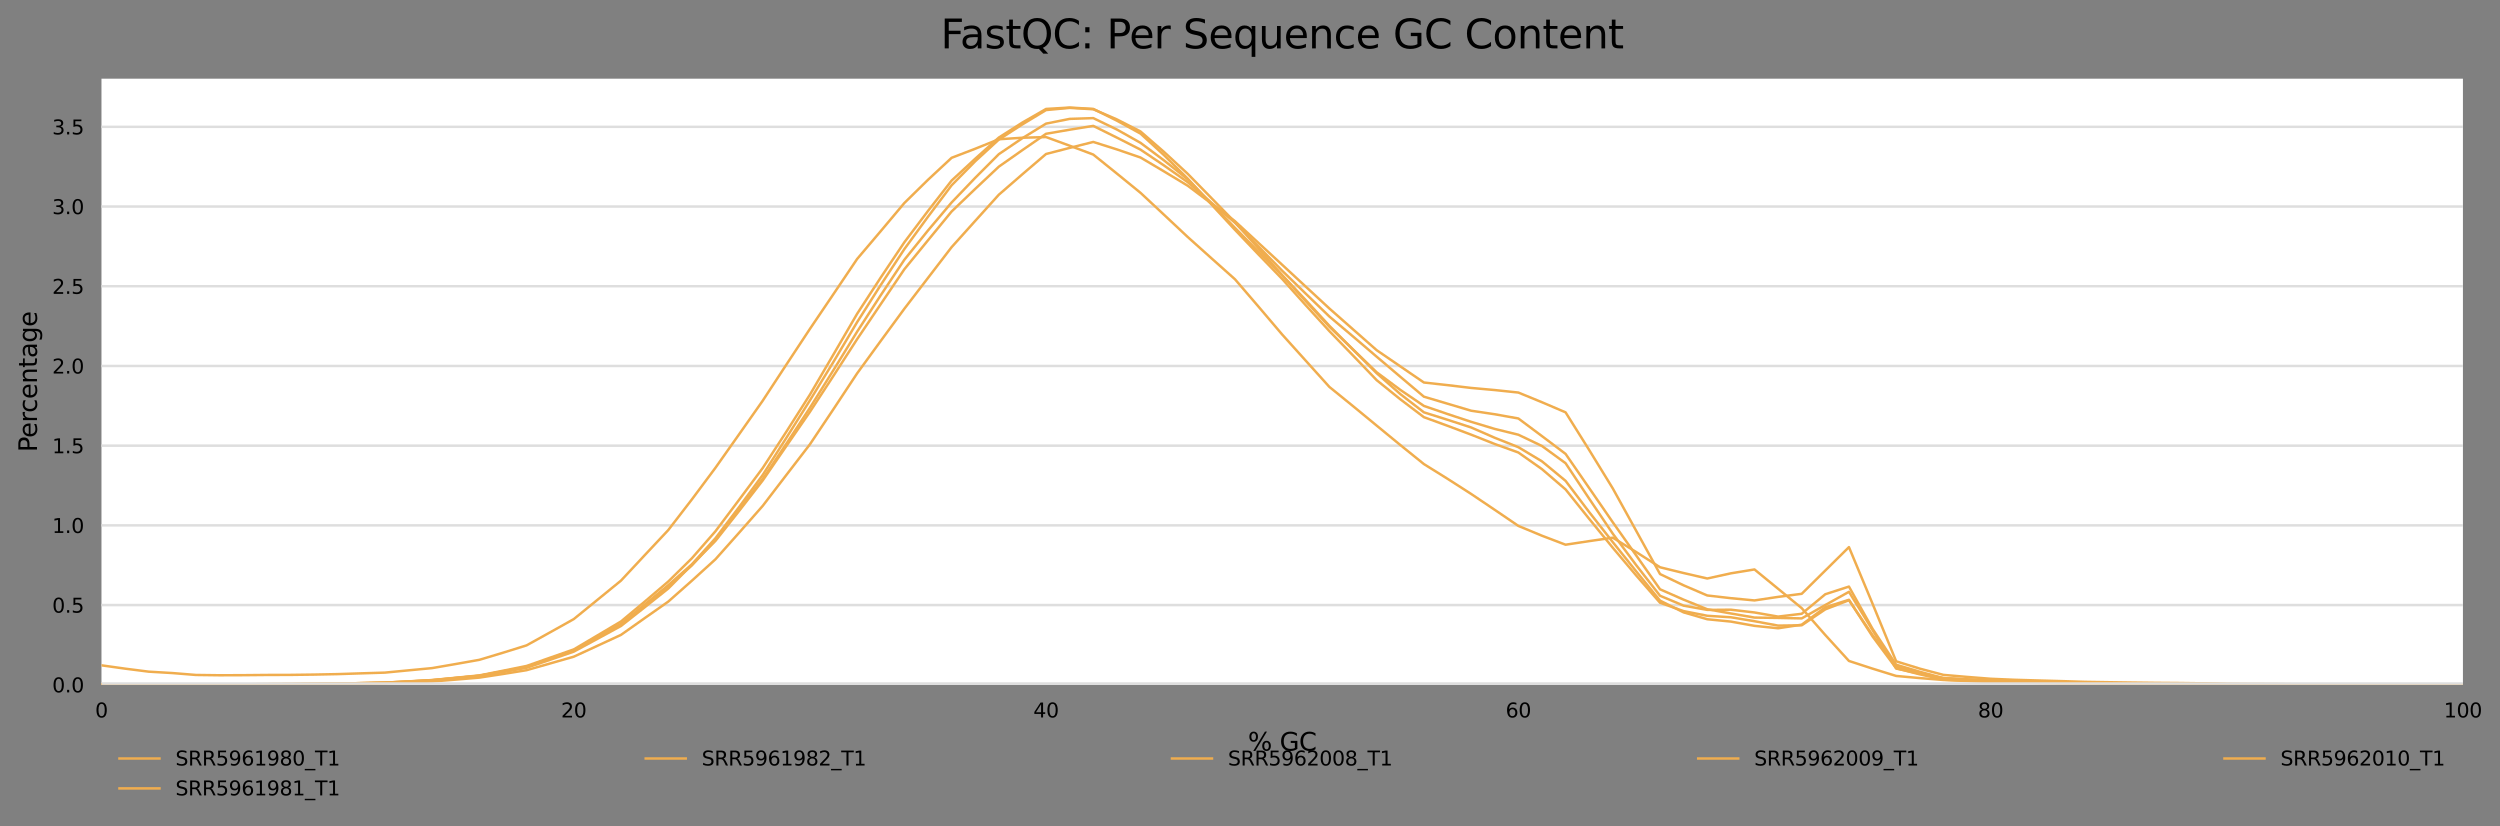 <?xml version="1.0" encoding="utf-8" standalone="no"?>
<!DOCTYPE svg PUBLIC "-//W3C//DTD SVG 1.1//EN"
  "http://www.w3.org/Graphics/SVG/1.1/DTD/svg11.dtd">
<svg xmlns:xlink="http://www.w3.org/1999/xlink" width="1000.281pt" height="330.542pt" viewBox="0 0 1000.281 330.542" xmlns="http://www.w3.org/2000/svg" version="1.1">
 <rect x="0" y="0" width="1000.281" height="330.542" fill="#808080" stroke="none"/>
 <defs>
  <style type="text/css">*{stroke-linejoin: round; stroke-linecap: butt}</style>
 </defs>
 <g id="figure_1">
  <g id="axes_1">
   <g id="patch_1">
    <path d="M 40.601 273.99 
L 985.446 273.99 
L 985.446 31.483 
L 40.601 31.483 
z
" style="fill: #ffffff"/>
   </g>
   <g id="matplotlib.axis_1">
    <g id="xtick_1">
     <g id="text_1">
      <!-- 0 -->
      <g transform="translate(38.056 287.069) scale(0.08 -0.08)">
       <defs>
        <path id="DejaVuSans-30" d="M 2034 4250 
Q 1547 4250 1301 3770 
Q 1056 3291 1056 2328 
Q 1056 1369 1301 889 
Q 1547 409 2034 409 
Q 2525 409 2770 889 
Q 3016 1369 3016 2328 
Q 3016 3291 2770 3770 
Q 2525 4250 2034 4250 
z
M 2034 4750 
Q 2819 4750 3233 4129 
Q 3647 3509 3647 2328 
Q 3647 1150 3233 529 
Q 2819 -91 2034 -91 
Q 1250 -91 836 529 
Q 422 1150 422 2328 
Q 422 3509 836 4129 
Q 1250 4750 2034 4750 
z
" transform="scale(0.016)"/>
       </defs>
       <use xlink:href="#DejaVuSans-30"/>
      </g>
     </g>
    </g>
    <g id="xtick_2">
     <g id="text_2">
      <!-- 20 -->
      <g transform="translate(224.48 287.069) scale(0.08 -0.08)">
       <defs>
        <path id="DejaVuSans-32" d="M 1228 531 
L 3431 531 
L 3431 0 
L 469 0 
L 469 531 
Q 828 903 1448 1529 
Q 2069 2156 2228 2338 
Q 2531 2678 2651 2914 
Q 2772 3150 2772 3378 
Q 2772 3750 2511 3984 
Q 2250 4219 1831 4219 
Q 1534 4219 1204 4116 
Q 875 4013 500 3803 
L 500 4441 
Q 881 4594 1212 4672 
Q 1544 4750 1819 4750 
Q 2544 4750 2975 4387 
Q 3406 4025 3406 3419 
Q 3406 3131 3298 2873 
Q 3191 2616 2906 2266 
Q 2828 2175 2409 1742 
Q 1991 1309 1228 531 
z
" transform="scale(0.016)"/>
       </defs>
       <use xlink:href="#DejaVuSans-32"/>
       <use xlink:href="#DejaVuSans-30" x="63.623"/>
      </g>
     </g>
    </g>
    <g id="xtick_3">
     <g id="text_3">
      <!-- 40 -->
      <g transform="translate(413.449 287.069) scale(0.08 -0.08)">
       <defs>
        <path id="DejaVuSans-34" d="M 2419 4116 
L 825 1625 
L 2419 1625 
L 2419 4116 
z
M 2253 4666 
L 3047 4666 
L 3047 1625 
L 3713 1625 
L 3713 1100 
L 3047 1100 
L 3047 0 
L 2419 0 
L 2419 1100 
L 313 1100 
L 313 1709 
L 2253 4666 
z
" transform="scale(0.016)"/>
       </defs>
       <use xlink:href="#DejaVuSans-34"/>
       <use xlink:href="#DejaVuSans-30" x="63.623"/>
      </g>
     </g>
    </g>
    <g id="xtick_4">
     <g id="text_4">
      <!-- 60 -->
      <g transform="translate(602.418 287.069) scale(0.08 -0.08)">
       <defs>
        <path id="DejaVuSans-36" d="M 2113 2584 
Q 1688 2584 1439 2293 
Q 1191 2003 1191 1497 
Q 1191 994 1439 701 
Q 1688 409 2113 409 
Q 2538 409 2786 701 
Q 3034 994 3034 1497 
Q 3034 2003 2786 2293 
Q 2538 2584 2113 2584 
z
M 3366 4563 
L 3366 3988 
Q 3128 4100 2886 4159 
Q 2644 4219 2406 4219 
Q 1781 4219 1451 3797 
Q 1122 3375 1075 2522 
Q 1259 2794 1537 2939 
Q 1816 3084 2150 3084 
Q 2853 3084 3261 2657 
Q 3669 2231 3669 1497 
Q 3669 778 3244 343 
Q 2819 -91 2113 -91 
Q 1303 -91 875 529 
Q 447 1150 447 2328 
Q 447 3434 972 4092 
Q 1497 4750 2381 4750 
Q 2619 4750 2861 4703 
Q 3103 4656 3366 4563 
z
" transform="scale(0.016)"/>
       </defs>
       <use xlink:href="#DejaVuSans-36"/>
       <use xlink:href="#DejaVuSans-30" x="63.623"/>
      </g>
     </g>
    </g>
    <g id="xtick_5">
     <g id="text_5">
      <!-- 80 -->
      <g transform="translate(791.387 287.069) scale(0.08 -0.08)">
       <defs>
        <path id="DejaVuSans-38" d="M 2034 2216 
Q 1584 2216 1326 1975 
Q 1069 1734 1069 1313 
Q 1069 891 1326 650 
Q 1584 409 2034 409 
Q 2484 409 2743 651 
Q 3003 894 3003 1313 
Q 3003 1734 2745 1975 
Q 2488 2216 2034 2216 
z
M 1403 2484 
Q 997 2584 770 2862 
Q 544 3141 544 3541 
Q 544 4100 942 4425 
Q 1341 4750 2034 4750 
Q 2731 4750 3128 4425 
Q 3525 4100 3525 3541 
Q 3525 3141 3298 2862 
Q 3072 2584 2669 2484 
Q 3125 2378 3379 2068 
Q 3634 1759 3634 1313 
Q 3634 634 3220 271 
Q 2806 -91 2034 -91 
Q 1263 -91 848 271 
Q 434 634 434 1313 
Q 434 1759 690 2068 
Q 947 2378 1403 2484 
z
M 1172 3481 
Q 1172 3119 1398 2916 
Q 1625 2713 2034 2713 
Q 2441 2713 2670 2916 
Q 2900 3119 2900 3481 
Q 2900 3844 2670 4047 
Q 2441 4250 2034 4250 
Q 1625 4250 1398 4047 
Q 1172 3844 1172 3481 
z
" transform="scale(0.016)"/>
       </defs>
       <use xlink:href="#DejaVuSans-38"/>
       <use xlink:href="#DejaVuSans-30" x="63.623"/>
      </g>
     </g>
    </g>
    <g id="xtick_6">
     <g id="text_6">
      <!-- 100 -->
      <g transform="translate(977.811 287.069) scale(0.08 -0.08)">
       <defs>
        <path id="DejaVuSans-31" d="M 794 531 
L 1825 531 
L 1825 4091 
L 703 3866 
L 703 4441 
L 1819 4666 
L 2450 4666 
L 2450 531 
L 3481 531 
L 3481 0 
L 794 0 
L 794 531 
z
" transform="scale(0.016)"/>
       </defs>
       <use xlink:href="#DejaVuSans-31"/>
       <use xlink:href="#DejaVuSans-30" x="63.623"/>
       <use xlink:href="#DejaVuSans-30" x="127.246"/>
      </g>
     </g>
    </g>
    <g id="text_7">
     <!-- % GC -->
     <g transform="translate(499.318 300.331) scale(0.1 -0.1)">
      <defs>
       <path id="DejaVuSans-25" d="M 4653 2053 
Q 4381 2053 4226 1822 
Q 4072 1591 4072 1178 
Q 4072 772 4226 539 
Q 4381 306 4653 306 
Q 4919 306 5073 539 
Q 5228 772 5228 1178 
Q 5228 1588 5073 1820 
Q 4919 2053 4653 2053 
z
M 4653 2450 
Q 5147 2450 5437 2106 
Q 5728 1763 5728 1178 
Q 5728 594 5436 251 
Q 5144 -91 4653 -91 
Q 4153 -91 3862 251 
Q 3572 594 3572 1178 
Q 3572 1766 3864 2108 
Q 4156 2450 4653 2450 
z
M 1428 4353 
Q 1159 4353 1004 4120 
Q 850 3888 850 3481 
Q 850 3069 1003 2837 
Q 1156 2606 1428 2606 
Q 1700 2606 1854 2837 
Q 2009 3069 2009 3481 
Q 2009 3884 1853 4118 
Q 1697 4353 1428 4353 
z
M 4250 4750 
L 4750 4750 
L 1831 -91 
L 1331 -91 
L 4250 4750 
z
M 1428 4750 
Q 1922 4750 2215 4408 
Q 2509 4066 2509 3481 
Q 2509 2891 2217 2550 
Q 1925 2209 1428 2209 
Q 931 2209 642 2551 
Q 353 2894 353 3481 
Q 353 4063 643 4406 
Q 934 4750 1428 4750 
z
" transform="scale(0.016)"/>
       <path id="DejaVuSans-20" transform="scale(0.016)"/>
       <path id="DejaVuSans-47" d="M 3809 666 
L 3809 1919 
L 2778 1919 
L 2778 2438 
L 4434 2438 
L 4434 434 
Q 4069 175 3628 42 
Q 3188 -91 2688 -91 
Q 1594 -91 976 548 
Q 359 1188 359 2328 
Q 359 3472 976 4111 
Q 1594 4750 2688 4750 
Q 3144 4750 3555 4637 
Q 3966 4525 4313 4306 
L 4313 3634 
Q 3963 3931 3569 4081 
Q 3175 4231 2741 4231 
Q 1884 4231 1454 3753 
Q 1025 3275 1025 2328 
Q 1025 1384 1454 906 
Q 1884 428 2741 428 
Q 3075 428 3337 486 
Q 3600 544 3809 666 
z
" transform="scale(0.016)"/>
       <path id="DejaVuSans-43" d="M 4122 4306 
L 4122 3641 
Q 3803 3938 3442 4084 
Q 3081 4231 2675 4231 
Q 1875 4231 1450 3742 
Q 1025 3253 1025 2328 
Q 1025 1406 1450 917 
Q 1875 428 2675 428 
Q 3081 428 3442 575 
Q 3803 722 4122 1019 
L 4122 359 
Q 3791 134 3420 21 
Q 3050 -91 2638 -91 
Q 1578 -91 968 557 
Q 359 1206 359 2328 
Q 359 3453 968 4101 
Q 1578 4750 2638 4750 
Q 3056 4750 3426 4639 
Q 3797 4528 4122 4306 
z
" transform="scale(0.016)"/>
      </defs>
      <use xlink:href="#DejaVuSans-25"/>
      <use xlink:href="#DejaVuSans-20" x="95.02"/>
      <use xlink:href="#DejaVuSans-47" x="126.807"/>
      <use xlink:href="#DejaVuSans-43" x="204.297"/>
     </g>
    </g>
   </g>
   <g id="matplotlib.axis_2">
    <g id="ytick_1">
     <g id="line2d_1">
      <path d="M 40.601 273.99 
L 985.446 273.99 
" clip-path="url(#p023132e6a0)" style="fill: none; stroke: #dedede; stroke-linecap: square"/>
     </g>
     <g id="text_8">
      <!-- 0.0 -->
      <g transform="translate(20.878 277.029) scale(0.08 -0.08)">
       <defs>
        <path id="DejaVuSans-2e" d="M 684 794 
L 1344 794 
L 1344 0 
L 684 0 
L 684 794 
z
" transform="scale(0.016)"/>
       </defs>
       <use xlink:href="#DejaVuSans-30"/>
       <use xlink:href="#DejaVuSans-2e" x="63.623"/>
       <use xlink:href="#DejaVuSans-30" x="95.41"/>
      </g>
     </g>
    </g>
    <g id="ytick_2">
     <g id="line2d_2">
      <path d="M 40.601 242.098 
L 985.446 242.098 
" clip-path="url(#p023132e6a0)" style="fill: none; stroke: #dedede; stroke-linecap: square"/>
     </g>
     <g id="text_9">
      <!-- 0.5 -->
      <g transform="translate(20.878 245.138) scale(0.08 -0.08)">
       <defs>
        <path id="DejaVuSans-35" d="M 691 4666 
L 3169 4666 
L 3169 4134 
L 1269 4134 
L 1269 2991 
Q 1406 3038 1543 3061 
Q 1681 3084 1819 3084 
Q 2600 3084 3056 2656 
Q 3513 2228 3513 1497 
Q 3513 744 3044 326 
Q 2575 -91 1722 -91 
Q 1428 -91 1123 -41 
Q 819 9 494 109 
L 494 744 
Q 775 591 1075 516 
Q 1375 441 1709 441 
Q 2250 441 2565 725 
Q 2881 1009 2881 1497 
Q 2881 1984 2565 2268 
Q 2250 2553 1709 2553 
Q 1456 2553 1204 2497 
Q 953 2441 691 2322 
L 691 4666 
z
" transform="scale(0.016)"/>
       </defs>
       <use xlink:href="#DejaVuSans-30"/>
       <use xlink:href="#DejaVuSans-2e" x="63.623"/>
       <use xlink:href="#DejaVuSans-35" x="95.41"/>
      </g>
     </g>
    </g>
    <g id="ytick_3">
     <g id="line2d_3">
      <path d="M 40.601 210.206 
L 985.446 210.206 
" clip-path="url(#p023132e6a0)" style="fill: none; stroke: #dedede; stroke-linecap: square"/>
     </g>
     <g id="text_10">
      <!-- 1.0 -->
      <g transform="translate(20.878 213.246) scale(0.08 -0.08)">
       <use xlink:href="#DejaVuSans-31"/>
       <use xlink:href="#DejaVuSans-2e" x="63.623"/>
       <use xlink:href="#DejaVuSans-30" x="95.41"/>
      </g>
     </g>
    </g>
    <g id="ytick_4">
     <g id="line2d_4">
      <path d="M 40.601 178.314 
L 985.446 178.314 
" clip-path="url(#p023132e6a0)" style="fill: none; stroke: #dedede; stroke-linecap: square"/>
     </g>
     <g id="text_11">
      <!-- 1.5 -->
      <g transform="translate(20.878 181.354) scale(0.08 -0.08)">
       <use xlink:href="#DejaVuSans-31"/>
       <use xlink:href="#DejaVuSans-2e" x="63.623"/>
       <use xlink:href="#DejaVuSans-35" x="95.41"/>
      </g>
     </g>
    </g>
    <g id="ytick_5">
     <g id="line2d_5">
      <path d="M 40.601 146.422 
L 985.446 146.422 
" clip-path="url(#p023132e6a0)" style="fill: none; stroke: #dedede; stroke-linecap: square"/>
     </g>
     <g id="text_12">
      <!-- 2.0 -->
      <g transform="translate(20.878 149.462) scale(0.08 -0.08)">
       <use xlink:href="#DejaVuSans-32"/>
       <use xlink:href="#DejaVuSans-2e" x="63.623"/>
       <use xlink:href="#DejaVuSans-30" x="95.41"/>
      </g>
     </g>
    </g>
    <g id="ytick_6">
     <g id="line2d_6">
      <path d="M 40.601 114.531 
L 985.446 114.531 
" clip-path="url(#p023132e6a0)" style="fill: none; stroke: #dedede; stroke-linecap: square"/>
     </g>
     <g id="text_13">
      <!-- 2.5 -->
      <g transform="translate(20.878 117.57) scale(0.08 -0.08)">
       <use xlink:href="#DejaVuSans-32"/>
       <use xlink:href="#DejaVuSans-2e" x="63.623"/>
       <use xlink:href="#DejaVuSans-35" x="95.41"/>
      </g>
     </g>
    </g>
    <g id="ytick_7">
     <g id="line2d_7">
      <path d="M 40.601 82.639 
L 985.446 82.639 
" clip-path="url(#p023132e6a0)" style="fill: none; stroke: #dedede; stroke-linecap: square"/>
     </g>
     <g id="text_14">
      <!-- 3.0 -->
      <g transform="translate(20.878 85.678) scale(0.08 -0.08)">
       <defs>
        <path id="DejaVuSans-33" d="M 2597 2516 
Q 3050 2419 3304 2112 
Q 3559 1806 3559 1356 
Q 3559 666 3084 287 
Q 2609 -91 1734 -91 
Q 1441 -91 1130 -33 
Q 819 25 488 141 
L 488 750 
Q 750 597 1062 519 
Q 1375 441 1716 441 
Q 2309 441 2620 675 
Q 2931 909 2931 1356 
Q 2931 1769 2642 2001 
Q 2353 2234 1838 2234 
L 1294 2234 
L 1294 2753 
L 1863 2753 
Q 2328 2753 2575 2939 
Q 2822 3125 2822 3475 
Q 2822 3834 2567 4026 
Q 2313 4219 1838 4219 
Q 1578 4219 1281 4162 
Q 984 4106 628 3988 
L 628 4550 
Q 988 4650 1302 4700 
Q 1616 4750 1894 4750 
Q 2613 4750 3031 4423 
Q 3450 4097 3450 3541 
Q 3450 3153 3228 2886 
Q 3006 2619 2597 2516 
z
" transform="scale(0.016)"/>
       </defs>
       <use xlink:href="#DejaVuSans-33"/>
       <use xlink:href="#DejaVuSans-2e" x="63.623"/>
       <use xlink:href="#DejaVuSans-30" x="95.41"/>
      </g>
     </g>
    </g>
    <g id="ytick_8">
     <g id="line2d_8">
      <path d="M 40.601 50.747 
L 985.446 50.747 
" clip-path="url(#p023132e6a0)" style="fill: none; stroke: #dedede; stroke-linecap: square"/>
     </g>
     <g id="text_15">
      <!-- 3.5 -->
      <g transform="translate(20.878 53.786) scale(0.08 -0.08)">
       <use xlink:href="#DejaVuSans-33"/>
       <use xlink:href="#DejaVuSans-2e" x="63.623"/>
       <use xlink:href="#DejaVuSans-35" x="95.41"/>
      </g>
     </g>
    </g>
    <g id="text_16">
     <!-- Percentage -->
     <g transform="translate(14.798 180.859) rotate(-90) scale(0.1 -0.1)">
      <defs>
       <path id="DejaVuSans-50" d="M 1259 4147 
L 1259 2394 
L 2053 2394 
Q 2494 2394 2734 2622 
Q 2975 2850 2975 3272 
Q 2975 3691 2734 3919 
Q 2494 4147 2053 4147 
L 1259 4147 
z
M 628 4666 
L 2053 4666 
Q 2838 4666 3239 4311 
Q 3641 3956 3641 3272 
Q 3641 2581 3239 2228 
Q 2838 1875 2053 1875 
L 1259 1875 
L 1259 0 
L 628 0 
L 628 4666 
z
" transform="scale(0.016)"/>
       <path id="DejaVuSans-65" d="M 3597 1894 
L 3597 1613 
L 953 1613 
Q 991 1019 1311 708 
Q 1631 397 2203 397 
Q 2534 397 2845 478 
Q 3156 559 3463 722 
L 3463 178 
Q 3153 47 2828 -22 
Q 2503 -91 2169 -91 
Q 1331 -91 842 396 
Q 353 884 353 1716 
Q 353 2575 817 3079 
Q 1281 3584 2069 3584 
Q 2775 3584 3186 3129 
Q 3597 2675 3597 1894 
z
M 3022 2063 
Q 3016 2534 2758 2815 
Q 2500 3097 2075 3097 
Q 1594 3097 1305 2825 
Q 1016 2553 972 2059 
L 3022 2063 
z
" transform="scale(0.016)"/>
       <path id="DejaVuSans-72" d="M 2631 2963 
Q 2534 3019 2420 3045 
Q 2306 3072 2169 3072 
Q 1681 3072 1420 2755 
Q 1159 2438 1159 1844 
L 1159 0 
L 581 0 
L 581 3500 
L 1159 3500 
L 1159 2956 
Q 1341 3275 1631 3429 
Q 1922 3584 2338 3584 
Q 2397 3584 2469 3576 
Q 2541 3569 2628 3553 
L 2631 2963 
z
" transform="scale(0.016)"/>
       <path id="DejaVuSans-63" d="M 3122 3366 
L 3122 2828 
Q 2878 2963 2633 3030 
Q 2388 3097 2138 3097 
Q 1578 3097 1268 2742 
Q 959 2388 959 1747 
Q 959 1106 1268 751 
Q 1578 397 2138 397 
Q 2388 397 2633 464 
Q 2878 531 3122 666 
L 3122 134 
Q 2881 22 2623 -34 
Q 2366 -91 2075 -91 
Q 1284 -91 818 406 
Q 353 903 353 1747 
Q 353 2603 823 3093 
Q 1294 3584 2113 3584 
Q 2378 3584 2631 3529 
Q 2884 3475 3122 3366 
z
" transform="scale(0.016)"/>
       <path id="DejaVuSans-6e" d="M 3513 2113 
L 3513 0 
L 2938 0 
L 2938 2094 
Q 2938 2591 2744 2837 
Q 2550 3084 2163 3084 
Q 1697 3084 1428 2787 
Q 1159 2491 1159 1978 
L 1159 0 
L 581 0 
L 581 3500 
L 1159 3500 
L 1159 2956 
Q 1366 3272 1645 3428 
Q 1925 3584 2291 3584 
Q 2894 3584 3203 3211 
Q 3513 2838 3513 2113 
z
" transform="scale(0.016)"/>
       <path id="DejaVuSans-74" d="M 1172 4494 
L 1172 3500 
L 2356 3500 
L 2356 3053 
L 1172 3053 
L 1172 1153 
Q 1172 725 1289 603 
Q 1406 481 1766 481 
L 2356 481 
L 2356 0 
L 1766 0 
Q 1100 0 847 248 
Q 594 497 594 1153 
L 594 3053 
L 172 3053 
L 172 3500 
L 594 3500 
L 594 4494 
L 1172 4494 
z
" transform="scale(0.016)"/>
       <path id="DejaVuSans-61" d="M 2194 1759 
Q 1497 1759 1228 1600 
Q 959 1441 959 1056 
Q 959 750 1161 570 
Q 1363 391 1709 391 
Q 2188 391 2477 730 
Q 2766 1069 2766 1631 
L 2766 1759 
L 2194 1759 
z
M 3341 1997 
L 3341 0 
L 2766 0 
L 2766 531 
Q 2569 213 2275 61 
Q 1981 -91 1556 -91 
Q 1019 -91 701 211 
Q 384 513 384 1019 
Q 384 1609 779 1909 
Q 1175 2209 1959 2209 
L 2766 2209 
L 2766 2266 
Q 2766 2663 2505 2880 
Q 2244 3097 1772 3097 
Q 1472 3097 1187 3025 
Q 903 2953 641 2809 
L 641 3341 
Q 956 3463 1253 3523 
Q 1550 3584 1831 3584 
Q 2591 3584 2966 3190 
Q 3341 2797 3341 1997 
z
" transform="scale(0.016)"/>
       <path id="DejaVuSans-67" d="M 2906 1791 
Q 2906 2416 2648 2759 
Q 2391 3103 1925 3103 
Q 1463 3103 1205 2759 
Q 947 2416 947 1791 
Q 947 1169 1205 825 
Q 1463 481 1925 481 
Q 2391 481 2648 825 
Q 2906 1169 2906 1791 
z
M 3481 434 
Q 3481 -459 3084 -895 
Q 2688 -1331 1869 -1331 
Q 1566 -1331 1297 -1286 
Q 1028 -1241 775 -1147 
L 775 -588 
Q 1028 -725 1275 -790 
Q 1522 -856 1778 -856 
Q 2344 -856 2625 -561 
Q 2906 -266 2906 331 
L 2906 616 
Q 2728 306 2450 153 
Q 2172 0 1784 0 
Q 1141 0 747 490 
Q 353 981 353 1791 
Q 353 2603 747 3093 
Q 1141 3584 1784 3584 
Q 2172 3584 2450 3431 
Q 2728 3278 2906 2969 
L 2906 3500 
L 3481 3500 
L 3481 434 
z
" transform="scale(0.016)"/>
      </defs>
      <use xlink:href="#DejaVuSans-50"/>
      <use xlink:href="#DejaVuSans-65" x="56.678"/>
      <use xlink:href="#DejaVuSans-72" x="118.201"/>
      <use xlink:href="#DejaVuSans-63" x="157.064"/>
      <use xlink:href="#DejaVuSans-65" x="212.045"/>
      <use xlink:href="#DejaVuSans-6e" x="273.568"/>
      <use xlink:href="#DejaVuSans-74" x="336.947"/>
      <use xlink:href="#DejaVuSans-61" x="376.156"/>
      <use xlink:href="#DejaVuSans-67" x="437.436"/>
      <use xlink:href="#DejaVuSans-65" x="500.912"/>
     </g>
    </g>
   </g>
   <g id="line2d_9">
    <path d="M 40.601 273.745 
L 50.049 273.795 
L 59.498 273.863 
L 68.946 273.9 
L 78.394 273.918 
L 87.843 273.908 
L 97.291 273.888 
L 106.74 273.853 
L 116.188 273.816 
L 125.637 273.729 
L 135.085 273.629 
L 144.534 273.479 
L 153.982 273.334 
L 163.43 273.025 
L 172.879 272.689 
L 182.327 271.921 
L 191.776 271.129 
L 201.224 269.681 
L 210.673 268.154 
L 220.121 265.459 
L 229.57 262.751 
L 239.018 258.398 
L 248.467 254.019 
L 257.915 247.347 
L 267.363 240.724 
L 276.812 232.36 
L 286.26 223.776 
L 295.709 213.162 
L 305.157 202.421 
L 314.606 190.075 
L 324.054 177.788 
L 333.503 163.67 
L 342.951 149.384 
L 352.399 136.402 
L 361.848 123.523 
L 371.296 111.201 
L 380.745 98.894 
L 390.193 88.38 
L 399.642 77.905 
L 409.09 69.706 
L 418.539 61.616 
L 427.987 59.17 
L 437.436 56.794 
L 446.884 59.781 
L 456.332 63.02 
L 465.781 68.612 
L 475.229 74.316 
L 484.678 81.428 
L 494.126 88.498 
L 503.575 97.237 
L 513.023 105.953 
L 522.472 114.709 
L 531.92 123.452 
L 541.368 131.784 
L 550.817 140.108 
L 560.265 146.575 
L 569.714 153.046 
L 579.162 154.091 
L 588.611 155.215 
L 598.059 156.064 
L 607.508 157.064 
L 616.956 160.942 
L 626.405 164.982 
L 635.853 180.059 
L 645.301 195.441 
L 654.75 212.544 
L 664.198 229.683 
L 673.647 234.202 
L 683.095 238.254 
L 692.544 239.339 
L 701.992 240.241 
L 711.441 238.821 
L 720.889 237.591 
L 730.337 228.256 
L 739.786 218.911 
L 749.234 241.57 
L 758.683 264.605 
L 768.131 267.528 
L 777.58 270.025 
L 787.028 270.837 
L 796.477 271.581 
L 805.925 271.987 
L 815.374 272.263 
L 824.822 272.522 
L 834.27 272.818 
L 843.719 272.965 
L 853.167 273.101 
L 862.616 273.215 
L 872.064 273.286 
L 881.513 273.405 
L 890.961 273.586 
L 900.41 273.669 
L 909.858 273.694 
L 919.306 273.791 
L 928.755 273.885 
L 938.203 273.902 
L 947.652 273.903 
L 957.1 273.935 
L 966.549 273.975 
L 975.997 273.982 
L 985.446 273.982 
" clip-path="url(#p023132e6a0)" style="fill: none; stroke: #f0ad4e; stroke-linecap: square"/>
   </g>
   <g id="line2d_10">
    <path d="M 40.601 266.204 
L 50.049 267.534 
L 59.498 268.74 
L 68.946 269.295 
L 78.394 270.059 
L 87.843 270.182 
L 97.291 270.148 
L 106.74 270.057 
L 116.188 270.031 
L 125.637 269.908 
L 135.085 269.721 
L 144.534 269.413 
L 153.982 269.122 
L 163.43 268.217 
L 172.879 267.319 
L 182.327 265.685 
L 191.776 264.009 
L 201.224 261.17 
L 210.673 258.226 
L 220.121 252.993 
L 229.57 247.705 
L 239.018 240.019 
L 248.467 232.307 
L 257.915 222.185 
L 267.363 212.109 
L 276.812 199.843 
L 286.26 187.167 
L 295.709 173.788 
L 305.157 160.35 
L 314.606 145.927 
L 324.054 131.603 
L 333.503 117.633 
L 342.951 103.611 
L 352.399 92.469 
L 361.848 81.222 
L 371.296 71.943 
L 380.745 63.146 
L 390.193 59.517 
L 399.642 55.719 
L 409.09 55.111 
L 418.539 54.84 
L 427.987 58.301 
L 437.436 61.847 
L 446.884 69.451 
L 456.332 77.151 
L 465.781 85.969 
L 475.229 94.836 
L 484.678 103.302 
L 494.126 111.734 
L 503.575 122.726 
L 513.023 133.856 
L 522.472 144.349 
L 531.92 154.831 
L 541.368 162.501 
L 550.817 170.284 
L 560.265 178.048 
L 569.714 185.677 
L 579.162 191.567 
L 588.611 197.624 
L 598.059 203.99 
L 607.508 210.418 
L 616.956 214.344 
L 626.405 217.946 
L 635.853 216.512 
L 645.301 215.132 
L 654.75 220.931 
L 664.198 226.972 
L 673.647 229.281 
L 683.095 231.467 
L 692.544 229.395 
L 701.992 227.845 
L 711.441 235.581 
L 720.889 243.327 
L 730.337 254.091 
L 739.786 264.456 
L 749.234 267.53 
L 758.683 270.459 
L 768.131 271.31 
L 777.58 272.068 
L 787.028 272.48 
L 796.477 272.833 
L 805.925 273.088 
L 815.374 273.284 
L 824.822 273.442 
L 834.27 273.605 
L 843.719 273.707 
L 853.167 273.773 
L 862.616 273.805 
L 872.064 273.833 
L 881.513 273.859 
L 890.961 273.882 
L 900.41 273.913 
L 909.858 273.944 
L 919.306 273.964 
L 928.755 273.972 
L 938.203 273.973 
L 947.652 273.973 
L 957.1 273.977 
L 966.549 273.983 
L 975.997 273.984 
L 985.446 273.985 
" clip-path="url(#p023132e6a0)" style="fill: none; stroke: #f0ad4e; stroke-linecap: square"/>
   </g>
   <g id="line2d_11">
    <path d="M 40.601 273.806 
L 50.049 273.828 
L 59.498 273.856 
L 68.946 273.877 
L 78.394 273.891 
L 87.843 273.875 
L 97.291 273.856 
L 106.74 273.83 
L 116.188 273.79 
L 125.637 273.691 
L 135.085 273.584 
L 144.534 273.422 
L 153.982 273.259 
L 163.43 272.812 
L 172.879 272.346 
L 182.327 271.45 
L 191.776 270.536 
L 201.224 268.899 
L 210.673 267.196 
L 220.121 263.984 
L 229.57 260.732 
L 239.018 255.617 
L 248.467 250.468 
L 257.915 243.02 
L 267.363 235.504 
L 276.812 225.976 
L 286.26 216.423 
L 295.709 204.445 
L 305.157 192.255 
L 314.606 178.505 
L 324.054 164.802 
L 333.503 150.331 
L 342.951 135.692 
L 352.399 121.689 
L 361.848 107.723 
L 371.296 96.144 
L 380.745 84.629 
L 390.193 75.581 
L 399.642 66.684 
L 409.09 60.052 
L 418.539 53.528 
L 427.987 51.897 
L 437.436 50.371 
L 446.884 55.064 
L 456.332 59.867 
L 465.781 66.238 
L 475.229 72.904 
L 484.678 81.115 
L 494.126 89.123 
L 503.575 98.671 
L 513.023 108.334 
L 522.472 117.53 
L 531.92 126.662 
L 541.368 134.629 
L 550.817 142.716 
L 560.265 150.734 
L 569.714 158.716 
L 579.162 161.52 
L 588.611 164.33 
L 598.059 165.746 
L 607.508 167.435 
L 616.956 174.491 
L 626.405 181.611 
L 635.853 195.282 
L 645.301 208.986 
L 654.75 222.361 
L 664.198 235.777 
L 673.647 239.94 
L 683.095 243.766 
L 692.544 245.456 
L 701.992 247.101 
L 711.441 247.237 
L 720.889 247.434 
L 730.337 242.064 
L 739.786 236.801 
L 749.234 252.125 
L 758.683 267.494 
L 768.131 269.553 
L 777.58 271.301 
L 787.028 271.81 
L 796.477 272.336 
L 805.925 272.674 
L 815.374 272.922 
L 824.822 273.089 
L 834.27 273.273 
L 843.719 273.366 
L 853.167 273.44 
L 862.616 273.518 
L 872.064 273.578 
L 881.513 273.659 
L 890.961 273.766 
L 900.41 273.81 
L 909.858 273.828 
L 919.306 273.879 
L 928.755 273.923 
L 938.203 273.931 
L 947.652 273.931 
L 957.1 273.954 
L 966.549 273.983 
L 975.997 273.989 
L 985.446 273.989 
" clip-path="url(#p023132e6a0)" style="fill: none; stroke: #f0ad4e; stroke-linecap: square"/>
   </g>
   <g id="line2d_12">
    <path d="M 40.601 273.855 
L 50.049 273.864 
L 59.498 273.864 
L 68.946 273.856 
L 78.394 273.854 
L 87.843 273.827 
L 97.291 273.789 
L 106.74 273.725 
L 116.188 273.661 
L 125.637 273.593 
L 135.085 273.521 
L 144.534 273.328 
L 153.982 273.133 
L 163.43 272.653 
L 172.879 272.131 
L 182.327 271.256 
L 191.776 270.383 
L 201.224 268.608 
L 210.673 266.793 
L 220.121 263.54 
L 229.57 260.2 
L 239.018 254.938 
L 248.467 249.696 
L 257.915 242.161 
L 267.363 234.534 
L 276.812 226.237 
L 286.26 215.966 
L 295.709 203.974 
L 305.157 191.64 
L 314.606 177.574 
L 324.054 163.168 
L 333.503 148.04 
L 342.951 132.699 
L 352.399 118.112 
L 361.848 103.93 
L 371.296 92.221 
L 380.745 81.019 
L 390.193 71.155 
L 399.642 61.681 
L 409.09 55.273 
L 418.539 49.46 
L 427.987 47.57 
L 437.436 47.261 
L 446.884 51.828 
L 456.332 57.148 
L 465.781 64.214 
L 475.229 71.774 
L 484.678 81.364 
L 494.126 91.163 
L 503.575 100.739 
L 513.023 110.225 
L 522.472 120.548 
L 531.92 130.747 
L 541.368 139.833 
L 550.817 148.947 
L 560.265 155.978 
L 569.714 162.406 
L 579.162 165.651 
L 588.611 168.773 
L 598.059 171.616 
L 607.508 173.937 
L 616.956 178.445 
L 626.405 185.34 
L 635.853 199.53 
L 645.301 213.546 
L 654.75 226.232 
L 664.198 238.368 
L 673.647 242.336 
L 683.095 244.027 
L 692.544 243.95 
L 701.992 245.055 
L 711.441 246.709 
L 720.889 245.584 
L 730.337 237.749 
L 739.786 234.7 
L 749.234 251.594 
L 758.683 265.967 
L 768.131 268.779 
L 777.58 271.309 
L 787.028 271.849 
L 796.477 272.352 
L 805.925 272.646 
L 815.374 272.871 
L 824.822 273.072 
L 834.27 273.267 
L 843.719 273.347 
L 853.167 273.43 
L 862.616 273.513 
L 872.064 273.582 
L 881.513 273.665 
L 890.961 273.782 
L 900.41 273.846 
L 909.858 273.863 
L 919.306 273.908 
L 928.755 273.946 
L 938.203 273.951 
L 947.652 273.953 
L 957.1 273.963 
L 966.549 273.98 
L 975.997 273.987 
L 985.446 273.987 
" clip-path="url(#p023132e6a0)" style="fill: none; stroke: #f0ad4e; stroke-linecap: square"/>
   </g>
   <g id="line2d_13">
    <path d="M 40.601 273.871 
L 50.049 273.88 
L 59.498 273.881 
L 68.946 273.864 
L 78.394 273.849 
L 87.843 273.829 
L 97.291 273.804 
L 106.74 273.766 
L 116.188 273.728 
L 125.637 273.635 
L 135.085 273.528 
L 144.534 273.339 
L 153.982 273.152 
L 163.43 272.693 
L 172.879 272.193 
L 182.327 271.278 
L 191.776 270.371 
L 201.224 268.639 
L 210.673 266.823 
L 220.121 263.563 
L 229.57 260.291 
L 239.018 255.004 
L 248.467 249.702 
L 257.915 241.944 
L 267.363 234.14 
L 276.812 225.782 
L 286.26 215.359 
L 295.709 202.894 
L 305.157 190.056 
L 314.606 175.227 
L 324.054 160.207 
L 333.503 144.739 
L 342.951 128.881 
L 352.399 114.03 
L 361.848 99.66 
L 371.296 86.722 
L 380.745 74.15 
L 390.193 64.526 
L 399.642 55.851 
L 409.09 49.76 
L 418.539 44.038 
L 427.987 43.161 
L 437.436 43.721 
L 446.884 47.777 
L 456.332 52.597 
L 465.781 60.826 
L 475.229 69.554 
L 484.678 79.215 
L 494.126 88.904 
L 503.575 99.473 
L 513.023 110.086 
L 522.472 120.106 
L 531.92 130.372 
L 541.368 139.885 
L 550.817 149.326 
L 560.265 157.66 
L 569.714 164.976 
L 579.162 167.955 
L 588.611 171.03 
L 598.059 175.156 
L 607.508 178.921 
L 616.956 184.589 
L 626.405 192.393 
L 635.853 204.894 
L 645.301 216.924 
L 654.75 228.721 
L 664.198 240.305 
L 673.647 245.033 
L 683.095 247.77 
L 692.544 248.704 
L 701.992 250.406 
L 711.441 251.38 
L 720.889 249.942 
L 730.337 242.968 
L 739.786 239.985 
L 749.234 254.665 
L 758.683 267.365 
L 768.131 269.817 
L 777.58 271.947 
L 787.028 272.362 
L 796.477 272.76 
L 805.925 273.01 
L 815.374 273.212 
L 824.822 273.324 
L 834.27 273.426 
L 843.719 273.492 
L 853.167 273.562 
L 862.616 273.63 
L 872.064 273.67 
L 881.513 273.729 
L 890.961 273.823 
L 900.41 273.872 
L 909.858 273.887 
L 919.306 273.923 
L 928.755 273.954 
L 938.203 273.957 
L 947.652 273.957 
L 957.1 273.965 
L 966.549 273.978 
L 975.997 273.982 
L 985.446 273.982 
" clip-path="url(#p023132e6a0)" style="fill: none; stroke: #f0ad4e; stroke-linecap: square"/>
   </g>
   <g id="line2d_14">
    <path d="M 40.601 273.866 
L 50.049 273.878 
L 59.498 273.876 
L 68.946 273.861 
L 78.394 273.855 
L 87.843 273.828 
L 97.291 273.791 
L 106.74 273.742 
L 116.188 273.696 
L 125.637 273.611 
L 135.085 273.519 
L 144.534 273.322 
L 153.982 273.124 
L 163.43 272.633 
L 172.879 272.1 
L 182.327 271.181 
L 191.776 270.236 
L 201.224 268.37 
L 210.673 266.46 
L 220.121 263.14 
L 229.57 259.829 
L 239.018 254.248 
L 248.467 248.648 
L 257.915 240.749 
L 267.363 232.693 
L 276.812 223.393 
L 286.26 212.563 
L 295.709 199.982 
L 305.157 187.28 
L 314.606 172.77 
L 324.054 157.914 
L 333.503 141.771 
L 342.951 125.547 
L 352.399 111.034 
L 361.848 96.925 
L 371.296 84.406 
L 380.745 72.254 
L 390.193 63.507 
L 399.642 55.036 
L 409.09 49.017 
L 418.539 43.587 
L 427.987 43.031 
L 437.436 43.571 
L 446.884 48.283 
L 456.332 53.46 
L 465.781 62.127 
L 475.229 71.48 
L 484.678 81.765 
L 494.126 91.97 
L 503.575 101.867 
L 513.023 111.636 
L 522.472 122.168 
L 531.92 132.508 
L 541.368 142.253 
L 550.817 152.103 
L 560.265 159.745 
L 569.714 166.918 
L 579.162 170.361 
L 588.611 173.907 
L 598.059 177.653 
L 607.508 181.052 
L 616.956 187.708 
L 626.405 195.824 
L 635.853 207.606 
L 645.301 219.178 
L 654.75 230.367 
L 664.198 241.179 
L 673.647 244.513 
L 683.095 246.381 
L 692.544 246.977 
L 701.992 248.555 
L 711.441 250.316 
L 720.889 250.189 
L 730.337 243.811 
L 739.786 240.159 
L 749.234 254.119 
L 758.683 266.764 
L 768.131 269.29 
L 777.58 271.546 
L 787.028 272.007 
L 796.477 272.436 
L 805.925 272.696 
L 815.374 272.896 
L 824.822 273.084 
L 834.27 273.258 
L 843.719 273.347 
L 853.167 273.439 
L 862.616 273.522 
L 872.064 273.595 
L 881.513 273.676 
L 890.961 273.773 
L 900.41 273.82 
L 909.858 273.841 
L 919.306 273.892 
L 928.755 273.941 
L 938.203 273.954 
L 947.652 273.957 
L 957.1 273.964 
L 966.549 273.974 
L 975.997 273.978 
L 985.446 273.978 
" clip-path="url(#p023132e6a0)" style="fill: none; stroke: #f0ad4e; stroke-linecap: square"/>
   </g>
   <g id="line2d_15">
    <path d="M 40.601 273.99 
L 985.446 273.99 
" clip-path="url(#p023132e6a0)" style="fill: none; stroke: #dedede; stroke-width: 2; stroke-linecap: square"/>
   </g>
   <g id="text_17">
    <!-- FastQC: Per Sequence GC Content -->
    <g transform="translate(376.387 19.358) scale(0.16 -0.16)">
     <defs>
      <path id="DejaVuSans-46" d="M 628 4666 
L 3309 4666 
L 3309 4134 
L 1259 4134 
L 1259 2759 
L 3109 2759 
L 3109 2228 
L 1259 2228 
L 1259 0 
L 628 0 
L 628 4666 
z
" transform="scale(0.016)"/>
      <path id="DejaVuSans-73" d="M 2834 3397 
L 2834 2853 
Q 2591 2978 2328 3040 
Q 2066 3103 1784 3103 
Q 1356 3103 1142 2972 
Q 928 2841 928 2578 
Q 928 2378 1081 2264 
Q 1234 2150 1697 2047 
L 1894 2003 
Q 2506 1872 2764 1633 
Q 3022 1394 3022 966 
Q 3022 478 2636 193 
Q 2250 -91 1575 -91 
Q 1294 -91 989 -36 
Q 684 19 347 128 
L 347 722 
Q 666 556 975 473 
Q 1284 391 1588 391 
Q 1994 391 2212 530 
Q 2431 669 2431 922 
Q 2431 1156 2273 1281 
Q 2116 1406 1581 1522 
L 1381 1569 
Q 847 1681 609 1914 
Q 372 2147 372 2553 
Q 372 3047 722 3315 
Q 1072 3584 1716 3584 
Q 2034 3584 2315 3537 
Q 2597 3491 2834 3397 
z
" transform="scale(0.016)"/>
      <path id="DejaVuSans-51" d="M 2522 4238 
Q 1834 4238 1429 3725 
Q 1025 3213 1025 2328 
Q 1025 1447 1429 934 
Q 1834 422 2522 422 
Q 3209 422 3611 934 
Q 4013 1447 4013 2328 
Q 4013 3213 3611 3725 
Q 3209 4238 2522 4238 
z
M 3406 84 
L 4238 -825 
L 3475 -825 
L 2784 -78 
Q 2681 -84 2626 -87 
Q 2572 -91 2522 -91 
Q 1538 -91 948 567 
Q 359 1225 359 2328 
Q 359 3434 948 4092 
Q 1538 4750 2522 4750 
Q 3503 4750 4090 4092 
Q 4678 3434 4678 2328 
Q 4678 1516 4351 937 
Q 4025 359 3406 84 
z
" transform="scale(0.016)"/>
      <path id="DejaVuSans-3a" d="M 750 794 
L 1409 794 
L 1409 0 
L 750 0 
L 750 794 
z
M 750 3309 
L 1409 3309 
L 1409 2516 
L 750 2516 
L 750 3309 
z
" transform="scale(0.016)"/>
      <path id="DejaVuSans-53" d="M 3425 4513 
L 3425 3897 
Q 3066 4069 2747 4153 
Q 2428 4238 2131 4238 
Q 1616 4238 1336 4038 
Q 1056 3838 1056 3469 
Q 1056 3159 1242 3001 
Q 1428 2844 1947 2747 
L 2328 2669 
Q 3034 2534 3370 2195 
Q 3706 1856 3706 1288 
Q 3706 609 3251 259 
Q 2797 -91 1919 -91 
Q 1588 -91 1214 -16 
Q 841 59 441 206 
L 441 856 
Q 825 641 1194 531 
Q 1563 422 1919 422 
Q 2459 422 2753 634 
Q 3047 847 3047 1241 
Q 3047 1584 2836 1778 
Q 2625 1972 2144 2069 
L 1759 2144 
Q 1053 2284 737 2584 
Q 422 2884 422 3419 
Q 422 4038 858 4394 
Q 1294 4750 2059 4750 
Q 2388 4750 2728 4690 
Q 3069 4631 3425 4513 
z
" transform="scale(0.016)"/>
      <path id="DejaVuSans-71" d="M 947 1747 
Q 947 1113 1208 752 
Q 1469 391 1925 391 
Q 2381 391 2643 752 
Q 2906 1113 2906 1747 
Q 2906 2381 2643 2742 
Q 2381 3103 1925 3103 
Q 1469 3103 1208 2742 
Q 947 2381 947 1747 
z
M 2906 525 
Q 2725 213 2448 61 
Q 2172 -91 1784 -91 
Q 1150 -91 751 415 
Q 353 922 353 1747 
Q 353 2572 751 3078 
Q 1150 3584 1784 3584 
Q 2172 3584 2448 3432 
Q 2725 3281 2906 2969 
L 2906 3500 
L 3481 3500 
L 3481 -1331 
L 2906 -1331 
L 2906 525 
z
" transform="scale(0.016)"/>
      <path id="DejaVuSans-75" d="M 544 1381 
L 544 3500 
L 1119 3500 
L 1119 1403 
Q 1119 906 1312 657 
Q 1506 409 1894 409 
Q 2359 409 2629 706 
Q 2900 1003 2900 1516 
L 2900 3500 
L 3475 3500 
L 3475 0 
L 2900 0 
L 2900 538 
Q 2691 219 2414 64 
Q 2138 -91 1772 -91 
Q 1169 -91 856 284 
Q 544 659 544 1381 
z
M 1991 3584 
L 1991 3584 
z
" transform="scale(0.016)"/>
      <path id="DejaVuSans-6f" d="M 1959 3097 
Q 1497 3097 1228 2736 
Q 959 2375 959 1747 
Q 959 1119 1226 758 
Q 1494 397 1959 397 
Q 2419 397 2687 759 
Q 2956 1122 2956 1747 
Q 2956 2369 2687 2733 
Q 2419 3097 1959 3097 
z
M 1959 3584 
Q 2709 3584 3137 3096 
Q 3566 2609 3566 1747 
Q 3566 888 3137 398 
Q 2709 -91 1959 -91 
Q 1206 -91 779 398 
Q 353 888 353 1747 
Q 353 2609 779 3096 
Q 1206 3584 1959 3584 
z
" transform="scale(0.016)"/>
     </defs>
     <use xlink:href="#DejaVuSans-46"/>
     <use xlink:href="#DejaVuSans-61" x="48.395"/>
     <use xlink:href="#DejaVuSans-73" x="109.674"/>
     <use xlink:href="#DejaVuSans-74" x="161.773"/>
     <use xlink:href="#DejaVuSans-51" x="200.982"/>
     <use xlink:href="#DejaVuSans-43" x="279.693"/>
     <use xlink:href="#DejaVuSans-3a" x="349.518"/>
     <use xlink:href="#DejaVuSans-20" x="383.209"/>
     <use xlink:href="#DejaVuSans-50" x="414.996"/>
     <use xlink:href="#DejaVuSans-65" x="471.674"/>
     <use xlink:href="#DejaVuSans-72" x="533.197"/>
     <use xlink:href="#DejaVuSans-20" x="574.311"/>
     <use xlink:href="#DejaVuSans-53" x="606.098"/>
     <use xlink:href="#DejaVuSans-65" x="669.574"/>
     <use xlink:href="#DejaVuSans-71" x="731.098"/>
     <use xlink:href="#DejaVuSans-75" x="794.574"/>
     <use xlink:href="#DejaVuSans-65" x="857.953"/>
     <use xlink:href="#DejaVuSans-6e" x="919.477"/>
     <use xlink:href="#DejaVuSans-63" x="982.855"/>
     <use xlink:href="#DejaVuSans-65" x="1037.836"/>
     <use xlink:href="#DejaVuSans-20" x="1099.359"/>
     <use xlink:href="#DejaVuSans-47" x="1131.146"/>
     <use xlink:href="#DejaVuSans-43" x="1208.637"/>
     <use xlink:href="#DejaVuSans-20" x="1278.461"/>
     <use xlink:href="#DejaVuSans-43" x="1310.248"/>
     <use xlink:href="#DejaVuSans-6f" x="1380.072"/>
     <use xlink:href="#DejaVuSans-6e" x="1441.254"/>
     <use xlink:href="#DejaVuSans-74" x="1504.633"/>
     <use xlink:href="#DejaVuSans-65" x="1543.842"/>
     <use xlink:href="#DejaVuSans-6e" x="1605.365"/>
     <use xlink:href="#DejaVuSans-74" x="1668.744"/>
    </g>
   </g>
   <g id="legend_1">
    <g id="line2d_16">
     <path d="M 47.801 303.49 
L 55.801 303.49 
L 63.801 303.49 
" style="fill: none; stroke: #f0ad4e; stroke-linecap: square"/>
    </g>
    <g id="text_18">
     <!-- SRR5961980_T1 -->
     <g transform="translate(70.201 306.29) scale(0.08 -0.08)">
      <defs>
       <path id="DejaVuSans-52" d="M 2841 2188 
Q 3044 2119 3236 1894 
Q 3428 1669 3622 1275 
L 4263 0 
L 3584 0 
L 2988 1197 
Q 2756 1666 2539 1819 
Q 2322 1972 1947 1972 
L 1259 1972 
L 1259 0 
L 628 0 
L 628 4666 
L 2053 4666 
Q 2853 4666 3247 4331 
Q 3641 3997 3641 3322 
Q 3641 2881 3436 2590 
Q 3231 2300 2841 2188 
z
M 1259 4147 
L 1259 2491 
L 2053 2491 
Q 2509 2491 2742 2702 
Q 2975 2913 2975 3322 
Q 2975 3731 2742 3939 
Q 2509 4147 2053 4147 
L 1259 4147 
z
" transform="scale(0.016)"/>
       <path id="DejaVuSans-39" d="M 703 97 
L 703 672 
Q 941 559 1184 500 
Q 1428 441 1663 441 
Q 2288 441 2617 861 
Q 2947 1281 2994 2138 
Q 2813 1869 2534 1725 
Q 2256 1581 1919 1581 
Q 1219 1581 811 2004 
Q 403 2428 403 3163 
Q 403 3881 828 4315 
Q 1253 4750 1959 4750 
Q 2769 4750 3195 4129 
Q 3622 3509 3622 2328 
Q 3622 1225 3098 567 
Q 2575 -91 1691 -91 
Q 1453 -91 1209 -44 
Q 966 3 703 97 
z
M 1959 2075 
Q 2384 2075 2632 2365 
Q 2881 2656 2881 3163 
Q 2881 3666 2632 3958 
Q 2384 4250 1959 4250 
Q 1534 4250 1286 3958 
Q 1038 3666 1038 3163 
Q 1038 2656 1286 2365 
Q 1534 2075 1959 2075 
z
" transform="scale(0.016)"/>
       <path id="DejaVuSans-5f" d="M 3263 -1063 
L 3263 -1509 
L -63 -1509 
L -63 -1063 
L 3263 -1063 
z
" transform="scale(0.016)"/>
       <path id="DejaVuSans-54" d="M -19 4666 
L 3928 4666 
L 3928 4134 
L 2272 4134 
L 2272 0 
L 1638 0 
L 1638 4134 
L -19 4134 
L -19 4666 
z
" transform="scale(0.016)"/>
      </defs>
      <use xlink:href="#DejaVuSans-53"/>
      <use xlink:href="#DejaVuSans-52" x="63.477"/>
      <use xlink:href="#DejaVuSans-52" x="132.959"/>
      <use xlink:href="#DejaVuSans-35" x="202.441"/>
      <use xlink:href="#DejaVuSans-39" x="266.064"/>
      <use xlink:href="#DejaVuSans-36" x="329.688"/>
      <use xlink:href="#DejaVuSans-31" x="393.311"/>
      <use xlink:href="#DejaVuSans-39" x="456.934"/>
      <use xlink:href="#DejaVuSans-38" x="520.557"/>
      <use xlink:href="#DejaVuSans-30" x="584.18"/>
      <use xlink:href="#DejaVuSans-5f" x="647.803"/>
      <use xlink:href="#DejaVuSans-54" x="697.803"/>
      <use xlink:href="#DejaVuSans-31" x="758.887"/>
     </g>
    </g>
    <g id="line2d_17">
     <path d="M 47.801 315.455 
L 55.801 315.455 
L 63.801 315.455 
" style="fill: none; stroke: #f0ad4e; stroke-linecap: square"/>
    </g>
    <g id="text_19">
     <!-- SRR5961981_T1 -->
     <g transform="translate(70.201 318.255) scale(0.08 -0.08)">
      <use xlink:href="#DejaVuSans-53"/>
      <use xlink:href="#DejaVuSans-52" x="63.477"/>
      <use xlink:href="#DejaVuSans-52" x="132.959"/>
      <use xlink:href="#DejaVuSans-35" x="202.441"/>
      <use xlink:href="#DejaVuSans-39" x="266.064"/>
      <use xlink:href="#DejaVuSans-36" x="329.688"/>
      <use xlink:href="#DejaVuSans-31" x="393.311"/>
      <use xlink:href="#DejaVuSans-39" x="456.934"/>
      <use xlink:href="#DejaVuSans-38" x="520.557"/>
      <use xlink:href="#DejaVuSans-31" x="584.18"/>
      <use xlink:href="#DejaVuSans-5f" x="647.803"/>
      <use xlink:href="#DejaVuSans-54" x="697.803"/>
      <use xlink:href="#DejaVuSans-31" x="758.887"/>
     </g>
    </g>
    <g id="line2d_18">
     <path d="M 258.361 303.49 
L 266.361 303.49 
L 274.361 303.49 
" style="fill: none; stroke: #f0ad4e; stroke-linecap: square"/>
    </g>
    <g id="text_20">
     <!-- SRR5961982_T1 -->
     <g transform="translate(280.761 306.29) scale(0.08 -0.08)">
      <use xlink:href="#DejaVuSans-53"/>
      <use xlink:href="#DejaVuSans-52" x="63.477"/>
      <use xlink:href="#DejaVuSans-52" x="132.959"/>
      <use xlink:href="#DejaVuSans-35" x="202.441"/>
      <use xlink:href="#DejaVuSans-39" x="266.064"/>
      <use xlink:href="#DejaVuSans-36" x="329.688"/>
      <use xlink:href="#DejaVuSans-31" x="393.311"/>
      <use xlink:href="#DejaVuSans-39" x="456.934"/>
      <use xlink:href="#DejaVuSans-38" x="520.557"/>
      <use xlink:href="#DejaVuSans-32" x="584.18"/>
      <use xlink:href="#DejaVuSans-5f" x="647.803"/>
      <use xlink:href="#DejaVuSans-54" x="697.803"/>
      <use xlink:href="#DejaVuSans-31" x="758.887"/>
     </g>
    </g>
    <g id="line2d_19">
     <path d="M 468.922 303.49 
L 476.922 303.49 
L 484.922 303.49 
" style="fill: none; stroke: #f0ad4e; stroke-linecap: square"/>
    </g>
    <g id="text_21">
     <!-- SRR5962008_T1 -->
     <g transform="translate(491.322 306.29) scale(0.08 -0.08)">
      <use xlink:href="#DejaVuSans-53"/>
      <use xlink:href="#DejaVuSans-52" x="63.477"/>
      <use xlink:href="#DejaVuSans-52" x="132.959"/>
      <use xlink:href="#DejaVuSans-35" x="202.441"/>
      <use xlink:href="#DejaVuSans-39" x="266.064"/>
      <use xlink:href="#DejaVuSans-36" x="329.688"/>
      <use xlink:href="#DejaVuSans-32" x="393.311"/>
      <use xlink:href="#DejaVuSans-30" x="456.934"/>
      <use xlink:href="#DejaVuSans-30" x="520.557"/>
      <use xlink:href="#DejaVuSans-38" x="584.18"/>
      <use xlink:href="#DejaVuSans-5f" x="647.803"/>
      <use xlink:href="#DejaVuSans-54" x="697.803"/>
      <use xlink:href="#DejaVuSans-31" x="758.887"/>
     </g>
    </g>
    <g id="line2d_20">
     <path d="M 679.482 303.49 
L 687.482 303.49 
L 695.482 303.49 
" style="fill: none; stroke: #f0ad4e; stroke-linecap: square"/>
    </g>
    <g id="text_22">
     <!-- SRR5962009_T1 -->
     <g transform="translate(701.883 306.29) scale(0.08 -0.08)">
      <use xlink:href="#DejaVuSans-53"/>
      <use xlink:href="#DejaVuSans-52" x="63.477"/>
      <use xlink:href="#DejaVuSans-52" x="132.959"/>
      <use xlink:href="#DejaVuSans-35" x="202.441"/>
      <use xlink:href="#DejaVuSans-39" x="266.064"/>
      <use xlink:href="#DejaVuSans-36" x="329.688"/>
      <use xlink:href="#DejaVuSans-32" x="393.311"/>
      <use xlink:href="#DejaVuSans-30" x="456.934"/>
      <use xlink:href="#DejaVuSans-30" x="520.557"/>
      <use xlink:href="#DejaVuSans-39" x="584.18"/>
      <use xlink:href="#DejaVuSans-5f" x="647.803"/>
      <use xlink:href="#DejaVuSans-54" x="697.803"/>
      <use xlink:href="#DejaVuSans-31" x="758.887"/>
     </g>
    </g>
    <g id="line2d_21">
     <path d="M 890.043 303.49 
L 898.043 303.49 
L 906.043 303.49 
" style="fill: none; stroke: #f0ad4e; stroke-linecap: square"/>
    </g>
    <g id="text_23">
     <!-- SRR5962010_T1 -->
     <g transform="translate(912.443 306.29) scale(0.08 -0.08)">
      <use xlink:href="#DejaVuSans-53"/>
      <use xlink:href="#DejaVuSans-52" x="63.477"/>
      <use xlink:href="#DejaVuSans-52" x="132.959"/>
      <use xlink:href="#DejaVuSans-35" x="202.441"/>
      <use xlink:href="#DejaVuSans-39" x="266.064"/>
      <use xlink:href="#DejaVuSans-36" x="329.688"/>
      <use xlink:href="#DejaVuSans-32" x="393.311"/>
      <use xlink:href="#DejaVuSans-30" x="456.934"/>
      <use xlink:href="#DejaVuSans-31" x="520.557"/>
      <use xlink:href="#DejaVuSans-30" x="584.18"/>
      <use xlink:href="#DejaVuSans-5f" x="647.803"/>
      <use xlink:href="#DejaVuSans-54" x="697.803"/>
      <use xlink:href="#DejaVuSans-31" x="758.887"/>
     </g>
    </g>
   </g>
  </g>
 </g>
 <defs>
  <clipPath id="p023132e6a0">
   <rect x="40.601" y="31.483" width="944.845" height="242.507"/>
  </clipPath>
 </defs>
</svg>
